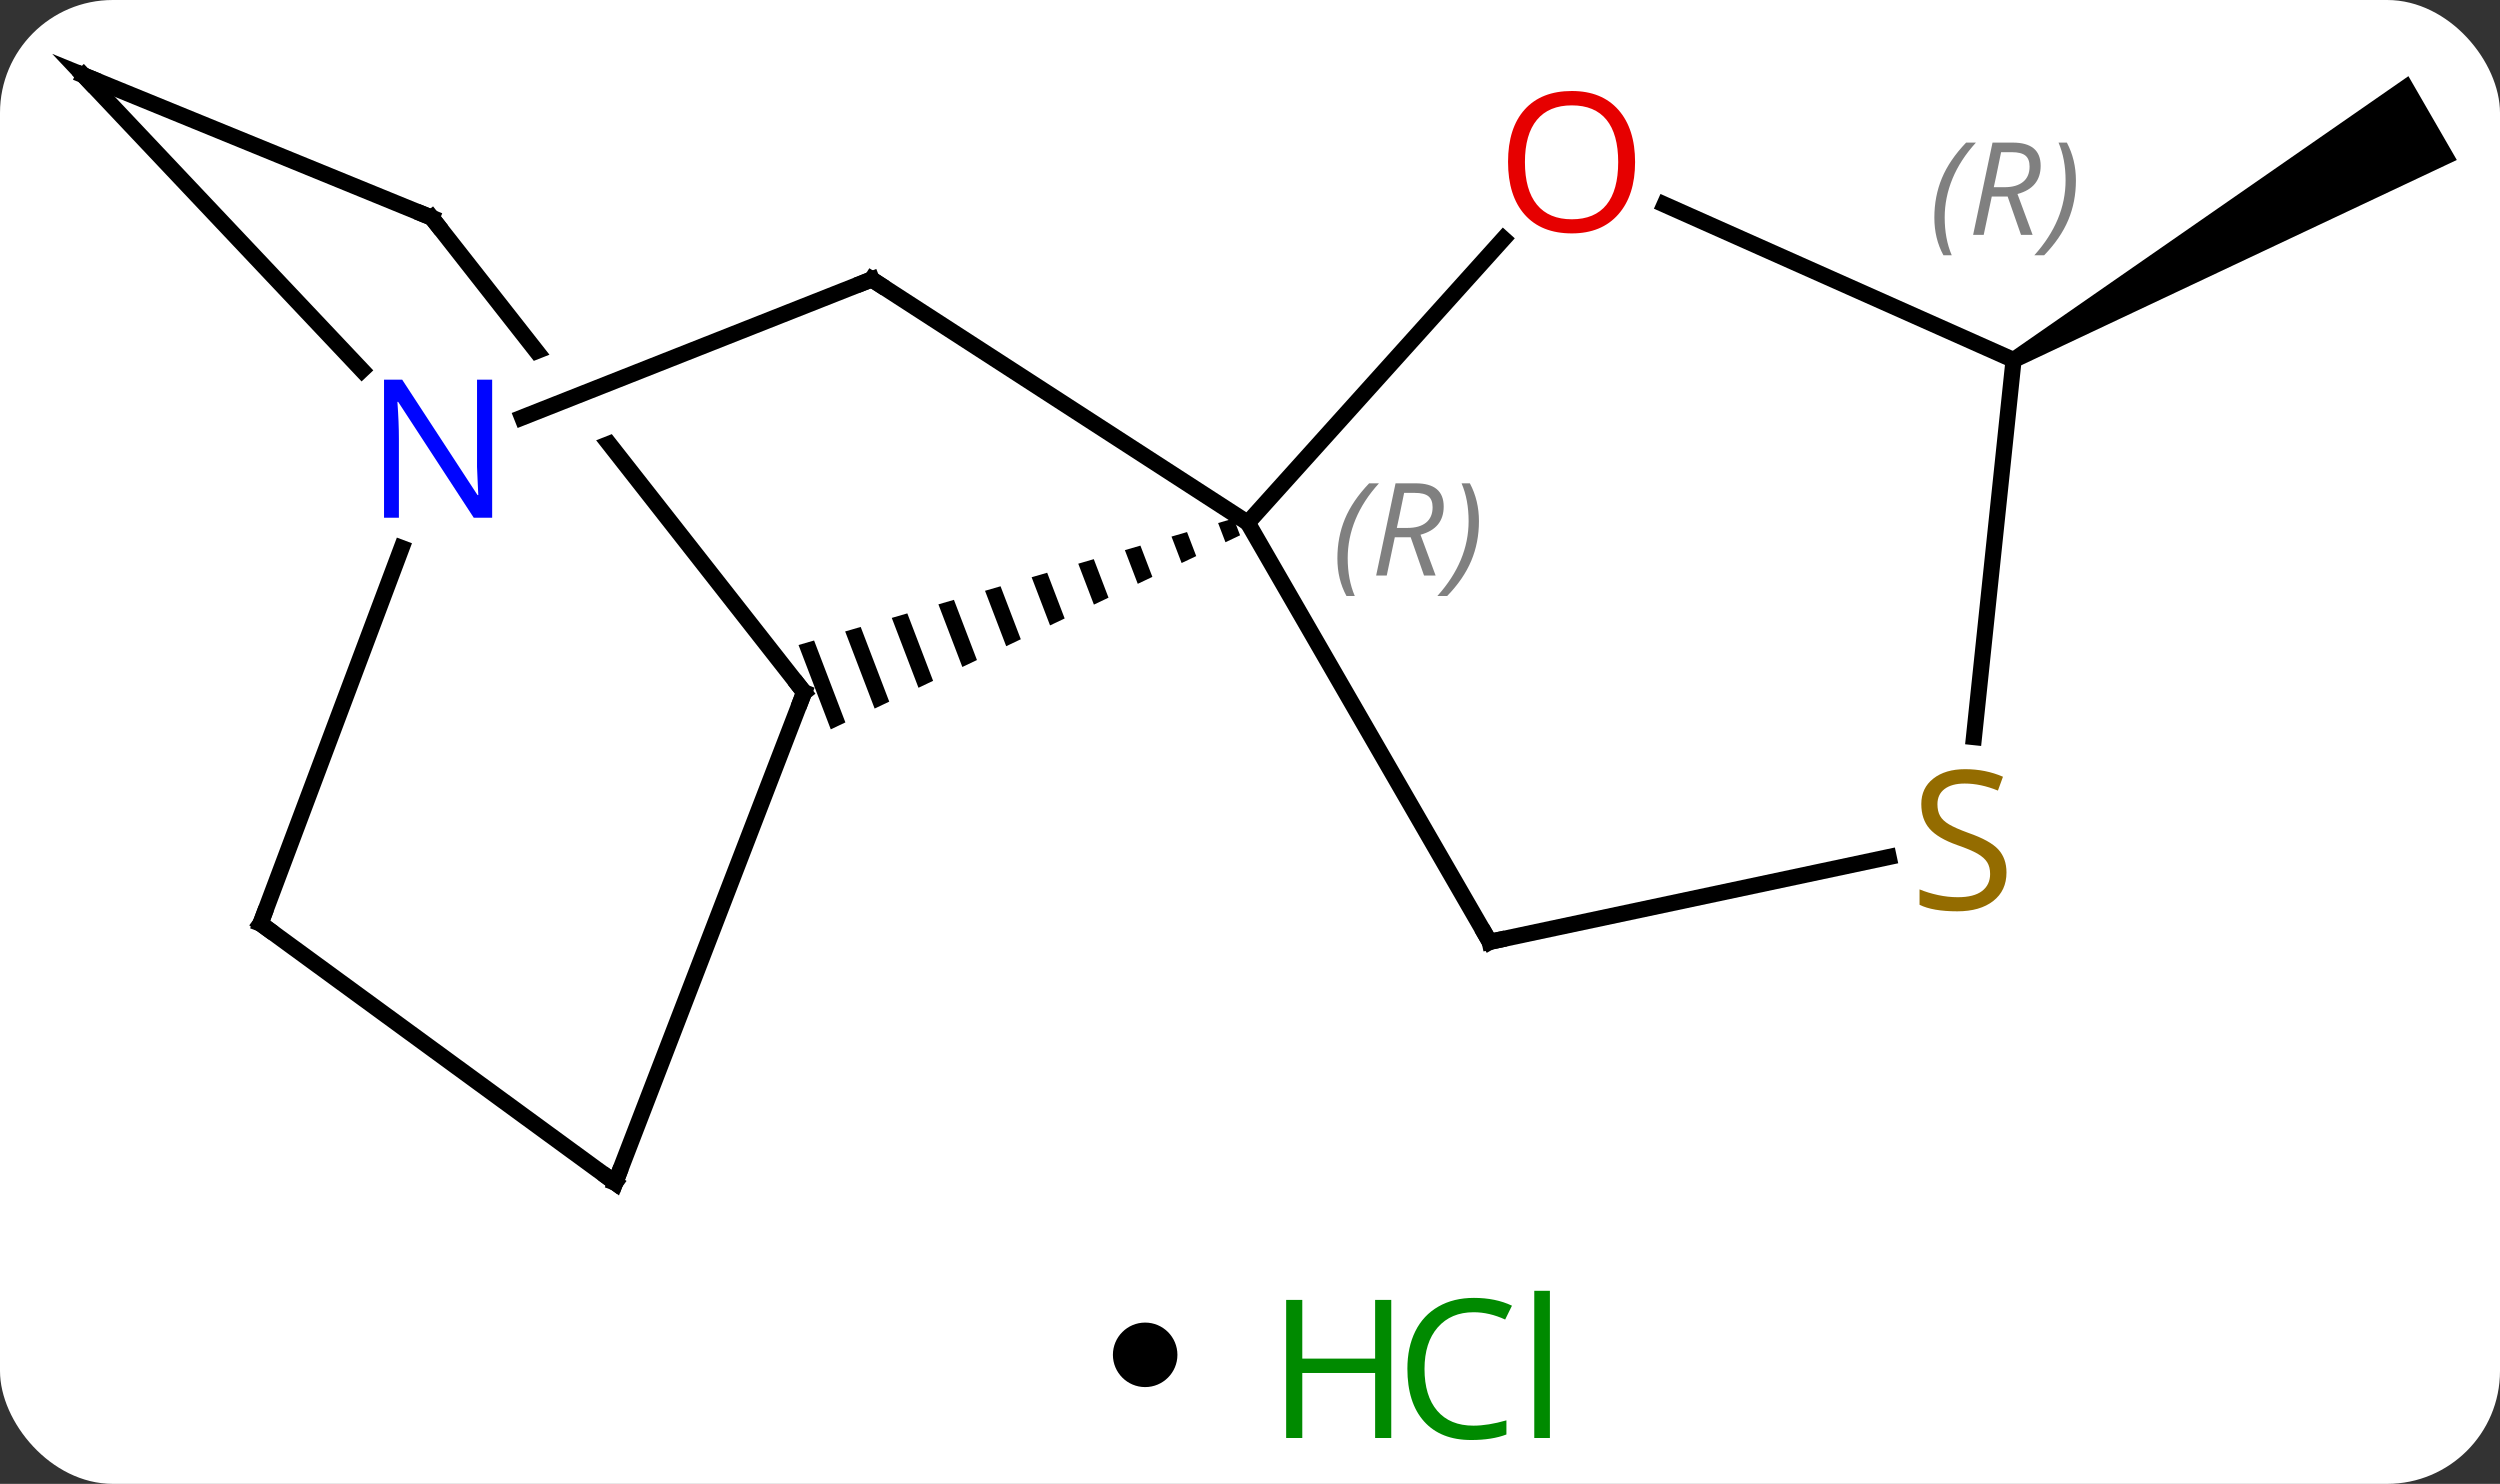 <svg width="155" viewBox="0 0 155 92" style="fill-opacity:1; color-rendering:auto; color-interpolation:auto; text-rendering:auto; stroke:black; stroke-linecap:square; stroke-miterlimit:10; shape-rendering:auto; stroke-opacity:1; fill:black; stroke-dasharray:none; font-weight:normal; stroke-width:1; font-family:'Open Sans'; font-style:normal; stroke-linejoin:miter; font-size:12; stroke-dashoffset:0; image-rendering:auto;" height="92" class="cas-substance-image" xmlns:xlink="http://www.w3.org/1999/xlink" xmlns="http://www.w3.org/2000/svg"><rect x="0" y="0" width="155" height="92" fill="#333333" stroke="none"/><svg class="cas-substance-single-component"><rect y="0" x="0" width="155" stroke="none" ry="7" rx="7" height="92" fill="white" class="cas-substance-group"/><svg y="0" x="0" width="155" viewBox="0 0 155 77" style="fill:black;" height="77" class="cas-substance-single-component-image"><svg><g><clipPath id="clipPath_21de7892878c402386061d71061f5dc01" clipPathUnits="userSpaceOnUse"><path d="M-37.815 -40.8 L-69.283 -16.107 L-41.562 19.221 L-10.094 -5.472 L-21.148 -19.56 L-21.148 -19.56 L-53.223 -6.887 L-55.428 -12.467 L-25.013 -24.485 L-37.815 -40.8 Z"/></clipPath><g transform="translate(78,39)" style="text-rendering:geometricPrecision; color-rendering:optimizeQuality; color-interpolation:linearRGB; stroke-linecap:butt; image-rendering:optimizeQuality;"><path style="stroke:none;" d="M47.092 -16.247 L46.592 -17.113 L71.322 -34.278 L74.322 -29.082 Z"/><path style="stroke:none;" d="M-1.513 -6.853 L-2.477 -6.573 L-2.477 -6.573 L-2.021 -5.381 L-2.021 -5.381 L-1.115 -5.811 L-1.115 -5.811 L-1.513 -6.853 ZM-4.404 -6.012 L-5.367 -5.732 L-5.367 -5.732 L-4.74 -4.092 L-3.834 -4.522 L-3.834 -4.522 L-4.404 -6.012 ZM-7.294 -5.172 L-8.258 -4.892 L-8.258 -4.892 L-7.459 -2.803 L-7.459 -2.803 L-6.553 -3.233 L-6.553 -3.233 L-7.294 -5.172 ZM-10.185 -4.332 L-11.148 -4.051 L-11.148 -4.051 L-10.178 -1.514 L-9.272 -1.944 L-10.185 -4.332 ZM-13.075 -3.491 L-14.039 -3.211 L-12.897 -0.225 L-12.897 -0.225 L-11.991 -0.655 L-13.075 -3.491 ZM-15.966 -2.651 L-16.929 -2.371 L-15.616 1.064 L-15.616 1.064 L-14.71 0.634 L-14.71 0.634 L-15.966 -2.651 ZM-18.856 -1.81 L-19.819 -1.53 L-18.335 2.353 L-17.429 1.923 L-18.856 -1.81 ZM-21.746 -0.97 L-22.71 -0.69 L-21.054 3.642 L-20.148 3.212 L-21.746 -0.97 ZM-24.637 -0.13 L-25.6 0.15 L-25.6 0.15 L-23.773 4.931 L-22.867 4.501 L-24.637 -0.13 ZM-27.527 0.711 L-28.491 0.991 L-28.491 0.991 L-26.492 6.22 L-26.492 6.22 L-25.586 5.79 L-27.527 0.711 Z"/><line y2="-21.678" y1="-6.588" x2="-23.952" x1="-0.639" style="fill:none;"/><line y2="19.395" y1="-6.588" x2="14.361" x1="-0.639" style="fill:none;"/><line y2="-24.187" y1="-6.588" x2="15.21" x1="-0.639" style="fill:none;"/><line y2="34.329" y1="3.924" x2="-39.855" x1="-28.143" style="fill:none;"/><line y2="-25.503" y1="3.924" x2="-51.234" x1="-28.143" style="fill:none; clip-path:url(#clipPath_21de7892878c402386061d71061f5dc01);"/><line y2="-13.114" y1="-21.678" x2="-45.626" x1="-23.952" style="fill:none;"/><line y2="14.138" y1="19.395" x2="39.097" x1="14.361" style="fill:none;"/><line y2="-16.68" y1="-26.314" x2="46.842" x1="25.202" style="fill:none;"/><line y2="18.264" y1="34.329" x2="-61.848" x1="-39.855" style="fill:none;"/><line y2="-34.329" y1="-25.503" x2="-72.822" x1="-51.234" style="fill:none;"/><line y2="18.264" y1="-5.026" x2="-61.848" x1="-53.102" style="fill:none;"/><line y2="-34.329" y1="-16.057" x2="-72.822" x1="-55.563" style="fill:none;"/><line y2="-16.68" y1="6.7" x2="46.842" x1="44.386" style="fill:none;"/></g><g transform="translate(78,39)" style="font-size:8.4px; fill:gray; text-rendering:geometricPrecision; image-rendering:optimizeQuality; color-rendering:optimizeQuality; font-family:'Open Sans'; font-style:italic; stroke:gray; color-interpolation:linearRGB;"><path style="stroke:none;" d="M4.918 -4.378 Q4.918 -5.706 5.386 -6.831 Q5.855 -7.956 6.886 -9.034 L7.496 -9.034 Q6.527 -7.972 6.043 -6.8 Q5.558 -5.628 5.558 -4.394 Q5.558 -3.066 5.996 -2.05 L5.48 -2.05 Q4.918 -3.081 4.918 -4.378 ZM8.478 -5.691 L7.978 -3.316 L7.321 -3.316 L8.524 -9.034 L9.774 -9.034 Q11.509 -9.034 11.509 -7.597 Q11.509 -6.237 10.071 -5.847 L11.009 -3.316 L10.29 -3.316 L9.462 -5.691 L8.478 -5.691 ZM9.056 -8.441 Q8.665 -6.519 8.603 -6.269 L9.259 -6.269 Q10.009 -6.269 10.415 -6.597 Q10.821 -6.925 10.821 -7.55 Q10.821 -8.019 10.563 -8.23 Q10.306 -8.441 9.712 -8.441 L9.056 -8.441 ZM13.695 -6.691 Q13.695 -5.362 13.218 -4.23 Q12.742 -3.097 11.726 -2.05 L11.117 -2.05 Q13.054 -4.206 13.054 -6.691 Q13.054 -8.019 12.617 -9.034 L13.132 -9.034 Q13.695 -7.972 13.695 -6.691 Z"/></g><g transform="translate(78,39)" style="stroke-linecap:butt; font-size:8.4px; text-rendering:geometricPrecision; image-rendering:optimizeQuality; color-rendering:optimizeQuality; font-family:'Open Sans'; font-style:italic; color-interpolation:linearRGB; stroke-miterlimit:5;"><path style="fill:none;" d="M-28.323 4.391 L-28.143 3.924 L-28.452 3.531"/><path style="fill:none;" d="M-23.532 -21.406 L-23.952 -21.678 L-24.417 -21.494"/><path style="fill:none;" d="M14.111 18.962 L14.361 19.395 L14.85 19.291"/></g><g transform="translate(78,39)" style="stroke-linecap:butt; fill:rgb(230,0,0); text-rendering:geometricPrecision; color-rendering:optimizeQuality; image-rendering:optimizeQuality; font-family:'Open Sans'; stroke:rgb(230,0,0); color-interpolation:linearRGB; stroke-miterlimit:5;"><path style="stroke:none;" d="M23.375 -28.951 Q23.375 -26.889 22.335 -25.709 Q21.296 -24.529 19.453 -24.529 Q17.562 -24.529 16.531 -25.694 Q15.499 -26.858 15.499 -28.967 Q15.499 -31.061 16.531 -32.209 Q17.562 -33.358 19.453 -33.358 Q21.312 -33.358 22.343 -32.186 Q23.375 -31.014 23.375 -28.951 ZM16.546 -28.951 Q16.546 -27.217 17.289 -26.311 Q18.031 -25.404 19.453 -25.404 Q20.875 -25.404 21.601 -26.303 Q22.328 -27.201 22.328 -28.951 Q22.328 -30.686 21.601 -31.576 Q20.875 -32.467 19.453 -32.467 Q18.031 -32.467 17.289 -31.569 Q16.546 -30.67 16.546 -28.951 Z"/><path style="fill:none; stroke:black;" d="M-39.675 33.862 L-39.855 34.329 L-40.259 34.034"/><path style="fill:none; stroke:black;" d="M-50.925 -25.11 L-51.234 -25.503 L-51.697 -25.692"/><path style="fill:rgb(0,5,255); stroke:none;" d="M-47.486 -6.899 L-48.627 -6.899 L-53.315 -14.086 L-53.361 -14.086 Q-53.268 -12.821 -53.268 -11.774 L-53.268 -6.899 L-54.19 -6.899 L-54.19 -15.461 L-53.065 -15.461 L-48.393 -8.305 L-48.346 -8.305 Q-48.346 -8.461 -48.393 -9.321 Q-48.44 -10.18 -48.424 -10.555 L-48.424 -15.461 L-47.486 -15.461 L-47.486 -6.899 Z"/><path style="fill:rgb(148,108,0); stroke:none;" d="M46.402 15.095 Q46.402 16.221 45.582 16.861 Q44.762 17.502 43.355 17.502 Q41.824 17.502 41.012 17.096 L41.012 16.142 Q41.543 16.361 42.16 16.494 Q42.777 16.627 43.387 16.627 Q44.387 16.627 44.887 16.244 Q45.387 15.861 45.387 15.189 Q45.387 14.752 45.207 14.463 Q45.027 14.174 44.613 13.931 Q44.199 13.689 43.34 13.392 Q42.152 12.97 41.637 12.385 Q41.121 11.799 41.121 10.845 Q41.121 9.861 41.863 9.275 Q42.605 8.689 43.84 8.689 Q45.105 8.689 46.184 9.158 L45.871 10.017 Q44.809 9.58 43.809 9.58 Q43.012 9.58 42.566 9.916 Q42.121 10.252 42.121 10.861 Q42.121 11.299 42.285 11.588 Q42.449 11.877 42.84 12.111 Q43.23 12.345 44.043 12.642 Q45.387 13.111 45.895 13.666 Q46.402 14.22 46.402 15.095 Z"/></g><g transform="translate(78,39)" style="stroke-linecap:butt; font-size:8.4px; fill:gray; text-rendering:geometricPrecision; image-rendering:optimizeQuality; color-rendering:optimizeQuality; font-family:'Open Sans'; font-style:italic; stroke:gray; color-interpolation:linearRGB; stroke-miterlimit:5;"><path style="stroke:none;" d="M41.93 -25.502 Q41.93 -26.83 42.399 -27.955 Q42.867 -29.08 43.899 -30.159 L44.508 -30.159 Q43.539 -29.096 43.055 -27.924 Q42.571 -26.752 42.571 -25.518 Q42.571 -24.19 43.008 -23.174 L42.492 -23.174 Q41.93 -24.205 41.93 -25.502 ZM45.49 -26.815 L44.99 -24.44 L44.334 -24.44 L45.537 -30.159 L46.787 -30.159 Q48.521 -30.159 48.521 -28.721 Q48.521 -27.362 47.084 -26.971 L48.021 -24.44 L47.302 -24.44 L46.474 -26.815 L45.49 -26.815 ZM46.068 -29.565 Q45.677 -27.643 45.615 -27.393 L46.271 -27.393 Q47.021 -27.393 47.427 -27.721 Q47.834 -28.049 47.834 -28.674 Q47.834 -29.143 47.576 -29.354 Q47.318 -29.565 46.724 -29.565 L46.068 -29.565 ZM50.707 -27.815 Q50.707 -26.487 50.231 -25.354 Q49.754 -24.221 48.738 -23.174 L48.129 -23.174 Q50.066 -25.33 50.066 -27.815 Q50.066 -29.143 49.629 -30.159 L50.145 -30.159 Q50.707 -29.096 50.707 -27.815 Z"/><path style="fill:none; stroke:black;" d="M-61.444 18.559 L-61.848 18.264 L-61.672 17.796"/><path style="fill:none; stroke:black;" d="M-72.359 -34.14 L-72.822 -34.329 L-72.479 -33.965"/></g></g></svg></svg><svg y="77" x="69" class="cas-substance-saf"><svg y="5" x="0" width="4" style="fill:black;" height="4" class="cas-substance-saf-dot"><circle stroke="none" r="2" fill="black" cy="2" cx="2"/></svg><svg y="0" x="8" width="22" style="fill:black;" height="15" class="cas-substance-saf-image"><svg><g><g transform="translate(6,8)" style="fill:rgb(0,138,0); text-rendering:geometricPrecision; color-rendering:optimizeQuality; image-rendering:optimizeQuality; font-family:'Open Sans'; stroke:rgb(0,138,0); color-interpolation:linearRGB;"><path style="stroke:none;" d="M3.258 4.156 L2.258 4.156 L2.258 0.125 L-2.258 0.125 L-2.258 4.156 L-3.258 4.156 L-3.258 -4.406 L-2.258 -4.406 L-2.258 -0.766 L2.258 -0.766 L2.258 -4.406 L3.258 -4.406 L3.258 4.156 Z"/><path style="stroke:none;" d="M8.367 -3.641 Q6.961 -3.641 6.141 -2.703 Q5.32 -1.766 5.32 -0.125 Q5.32 1.547 6.109 2.469 Q6.898 3.391 8.352 3.391 Q9.258 3.391 10.398 3.062 L10.398 3.938 Q9.508 4.281 8.211 4.281 Q6.32 4.281 5.289 3.125 Q4.258 1.969 4.258 -0.141 Q4.258 -1.469 4.75 -2.461 Q5.242 -3.453 6.18 -3.992 Q7.117 -4.531 8.383 -4.531 Q9.727 -4.531 10.742 -4.047 L10.32 -3.188 Q9.336 -3.641 8.367 -3.641 ZM13.094 4.156 L12.125 4.156 L12.125 -4.969 L13.094 -4.969 L13.094 4.156 Z"/></g></g></svg></svg></svg></svg></svg>
